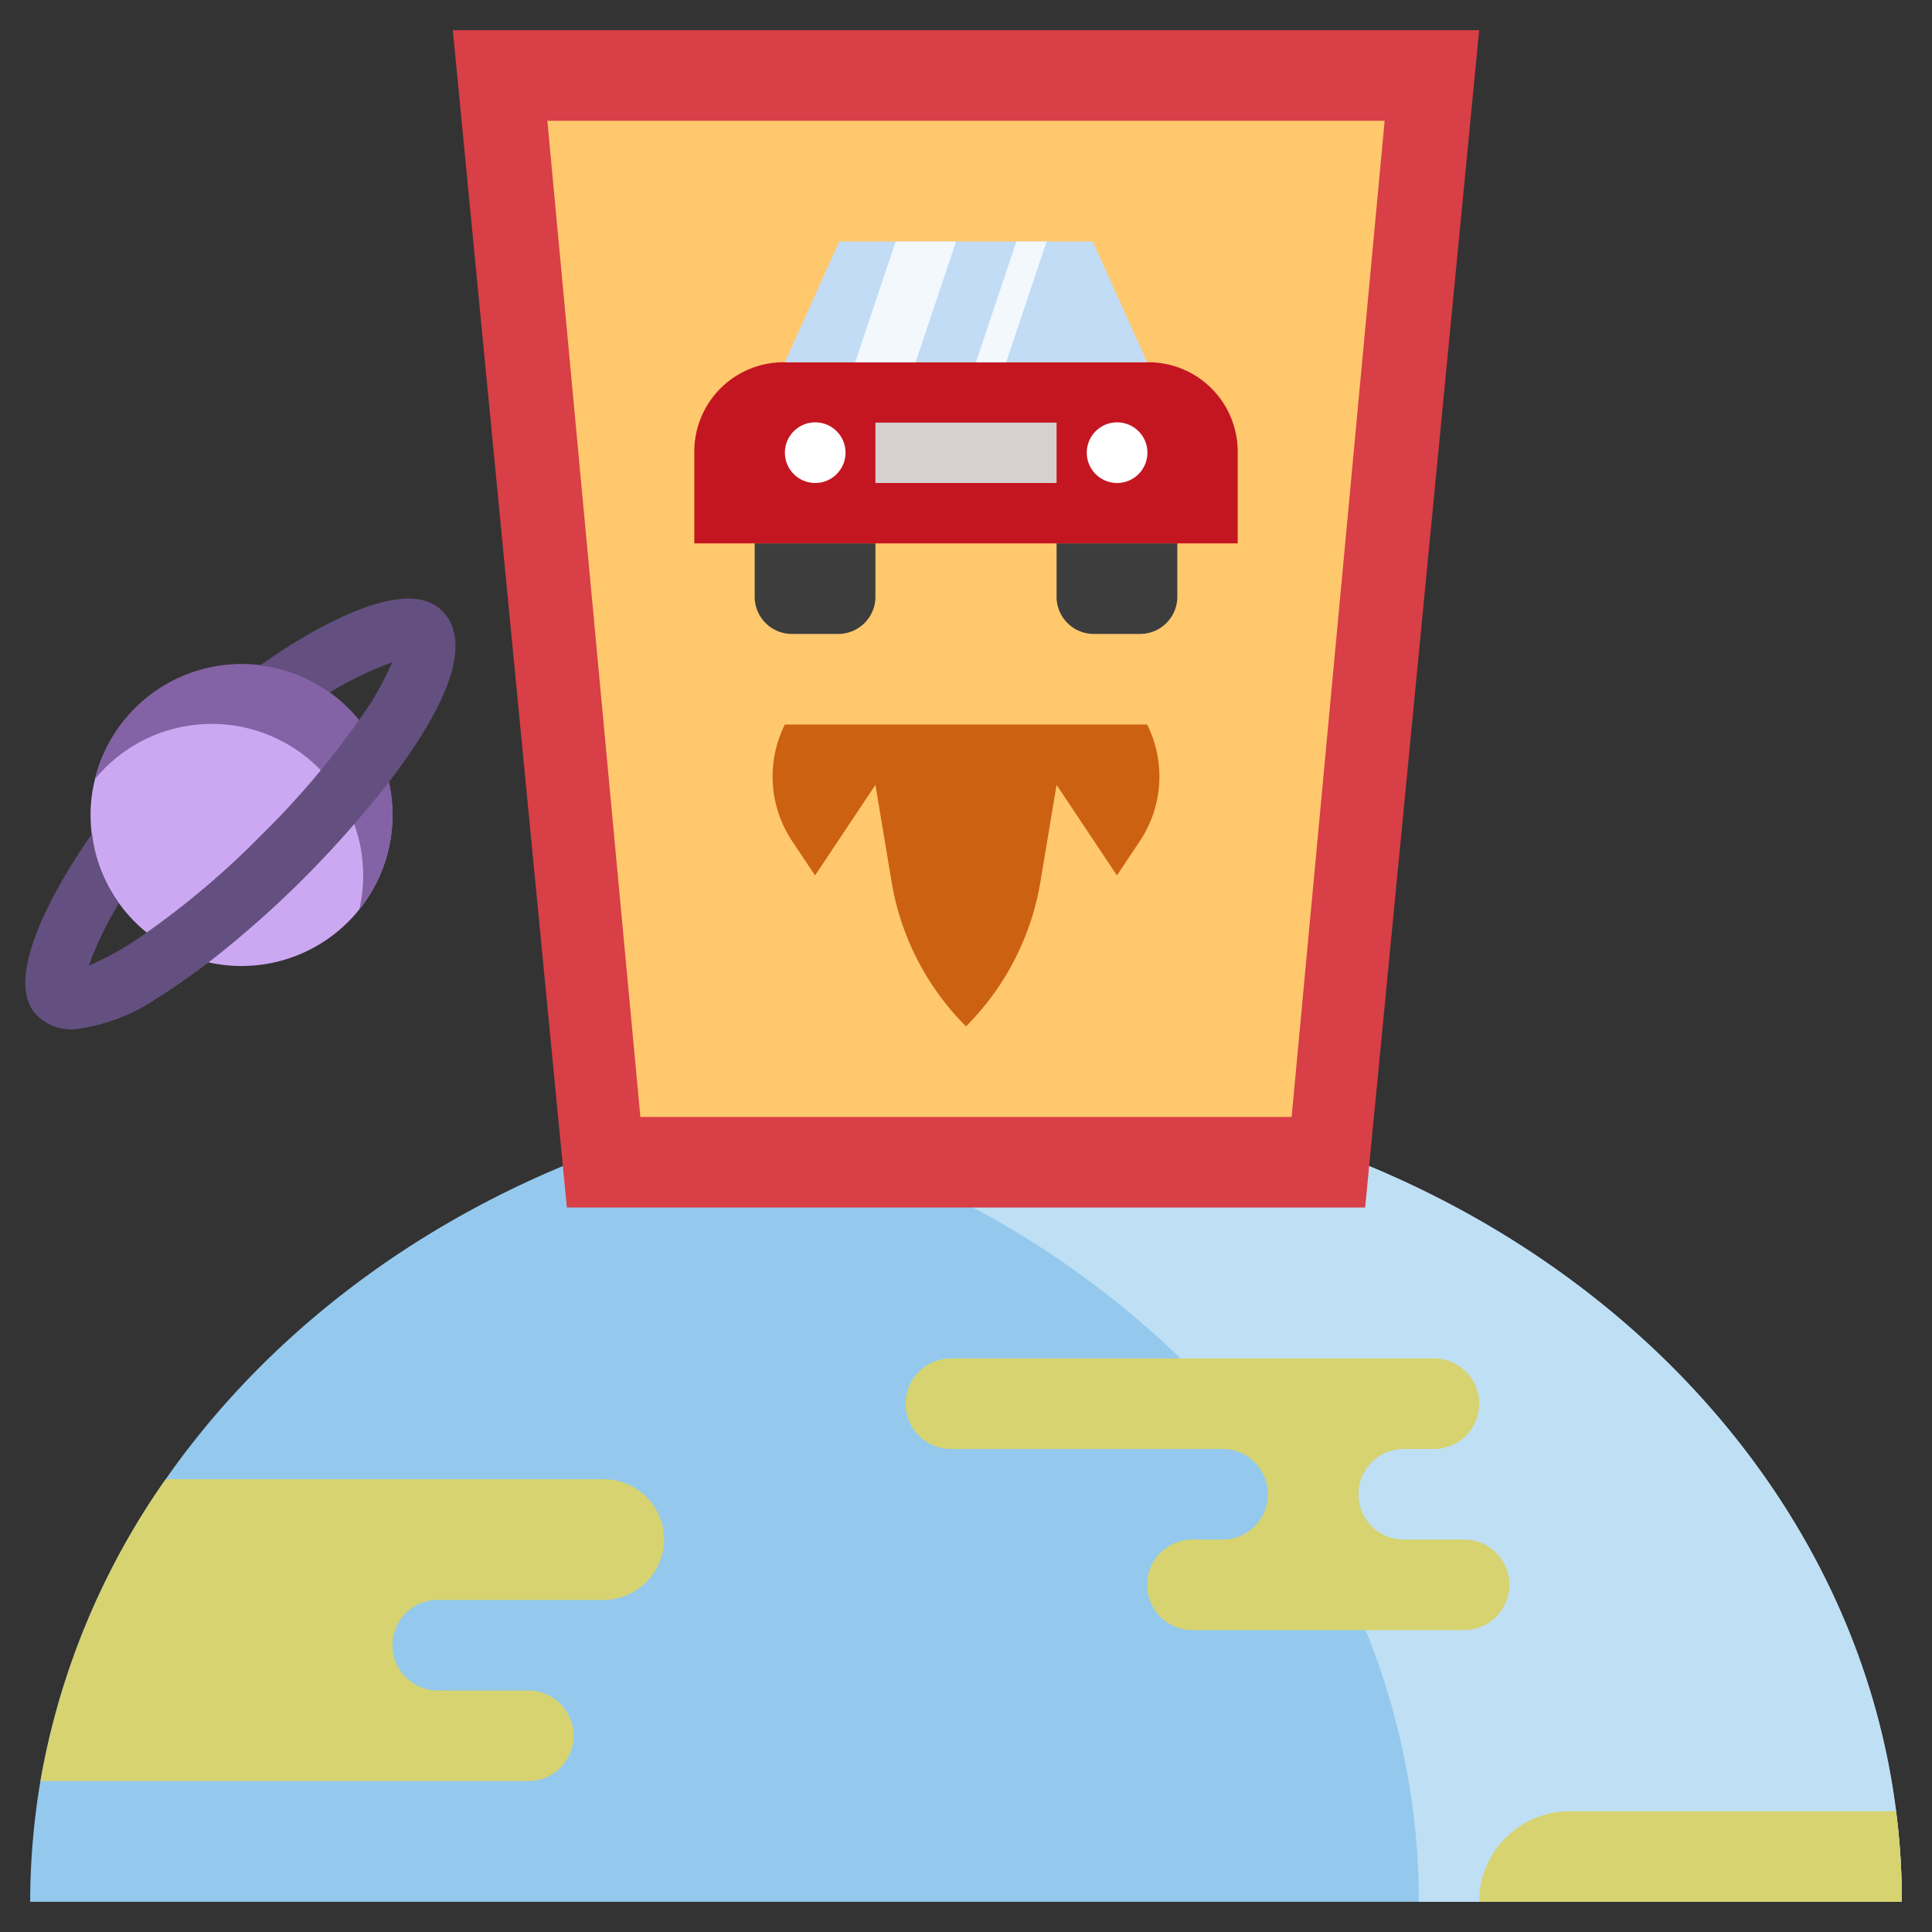 <svg xmlns="http://www.w3.org/2000/svg" viewBox="0 0 64 64"><rect x="0" y="0" width="64" height="64" fill="#333333" stroke="none"/><g id="_05-anywhere_door" data-name="05-anywhere door"><path d="M63,63H1a23.991,23.991,0,0,1,.34-4A24.791,24.791,0,0,1,5.49,49C10.93,41.21,20.76,36,32,36c15.96,0,29.1,10.5,30.81,24A22.905,22.905,0,0,1,63,63Z" style="fill:#94c9ed"/><path d="M62.81,60C61.1,46.5,47.96,36,32,36a35.373,35.373,0,0,0-8,.914C36.168,39.736,45.4,48.84,46.81,60A22.905,22.905,0,0,1,47,63H63A22.905,22.905,0,0,0,62.81,60Z" style="fill:#bfdff4"/><path d="M22,51a2.015,2.015,0,0,1-2,2H14.5a1.5,1.5,0,0,0,0,3h3a1.5,1.5,0,0,1,0,3H1.34A24.791,24.791,0,0,1,5.49,49H20A2.006,2.006,0,0,1,22,51Z" style="fill:#d6d370"/><path d="M63,63H49a3,3,0,0,1,3-3H62.81A22.905,22.905,0,0,1,63,63Z" style="fill:#d6d370"/><polygon points="45.222 40 18.778 40 15 1 49 1 45.222 40" style="fill:#d83f46"/><polygon points="42.787 37 21.213 37 18.132 4 45.868 4 42.787 37" style="fill:#ffc86d"/><path d="M35,18v1.766A1.233,1.233,0,0,0,36.234,21h1.532A1.233,1.233,0,0,0,39,19.766V18" style="fill:#3d3d3d"/><path d="M25,18v1.766A1.233,1.233,0,0,0,26.234,21h1.532A1.233,1.233,0,0,0,29,19.766V18" style="fill:#3d3d3d"/><path d="M13,27A5,5,0,0,1,3,27a4.812,4.812,0,0,1,.15-1.2A5,5,0,0,1,13,27Z" style="fill:#cca8f2"/><path d="M11.9,30.13a4.944,4.944,0,0,0,.13-1.1A5.015,5.015,0,0,0,3.15,25.8a5,5,0,1,1,8.75,4.33Z" style="fill:#8362a5"/><path d="M38,24h0a3.855,3.855,0,0,1-.24,3.861L37,29l-2-3-.535,3.21A8.821,8.821,0,0,1,32,34h0a8.821,8.821,0,0,1-2.465-4.79L29,26l-2,3-.76-1.139A3.855,3.855,0,0,1,26,24h0" style="fill:#cc6111"/><path d="M46.5,51h2A1.5,1.5,0,0,1,50,52.5h0A1.5,1.5,0,0,1,48.5,54h-9A1.5,1.5,0,0,1,38,52.5h0A1.5,1.5,0,0,1,39.5,51h1A1.5,1.5,0,0,0,42,49.5h0A1.5,1.5,0,0,0,40.5,48h-9A1.5,1.5,0,0,1,30,46.5h0A1.5,1.5,0,0,1,31.5,45h16A1.5,1.5,0,0,1,49,46.5h0A1.5,1.5,0,0,1,47.5,48h-1A1.5,1.5,0,0,0,45,49.5h0A1.5,1.5,0,0,0,46.5,51Z" style="fill:#d6d370"/><path d="M41,18H23V14.959A2.959,2.959,0,0,1,25.959,12H38.041A2.959,2.959,0,0,1,41,14.959Z" style="fill:#c41621"/><polygon points="38 12 26 12 27.8 8 36.2 8 38 12" style="fill:#c2dcf5"/><polygon points="34.67 8 33.33 12 32.33 12 33.67 8 34.67 8" style="fill:#f3f8fd"/><polygon points="31.67 8 30.33 12 28.33 12 29.67 8 31.67 8" style="fill:#f3f8fd"/><circle cx="27.005" cy="14.995" r="1.005" style="fill:#fff"/><circle cx="37.005" cy="14.995" r="1.005" style="fill:#fff"/><rect x="29" y="14" width="6" height="2" style="fill:#d6d0d0"/><path d="M12.88,25.91a35.358,35.358,0,0,1-2.8,3.17,34.065,34.065,0,0,1-3.17,2.8c-.58.44-1.15.84-1.68,1.17a6.171,6.171,0,0,1-2.8,1.05,1.6,1.6,0,0,1-1.2-.46c-1.33-1.32,1.11-5.02,1.82-6.02a4.77,4.77,0,0,0,.89,2.3,11.674,11.674,0,0,0-1,2.07,10.019,10.019,0,0,0,1.92-1.1,27.577,27.577,0,0,0,3.8-3.23,27.577,27.577,0,0,0,3.23-3.8,10.019,10.019,0,0,0,1.1-1.92,11.674,11.674,0,0,0-2.07,1,4.884,4.884,0,0,0-2.3-.9c1.12-.8,4.7-3.14,6.02-1.81C15.83,21.42,14.45,23.86,12.88,25.91Z" style="fill:#635080"/></g></svg>